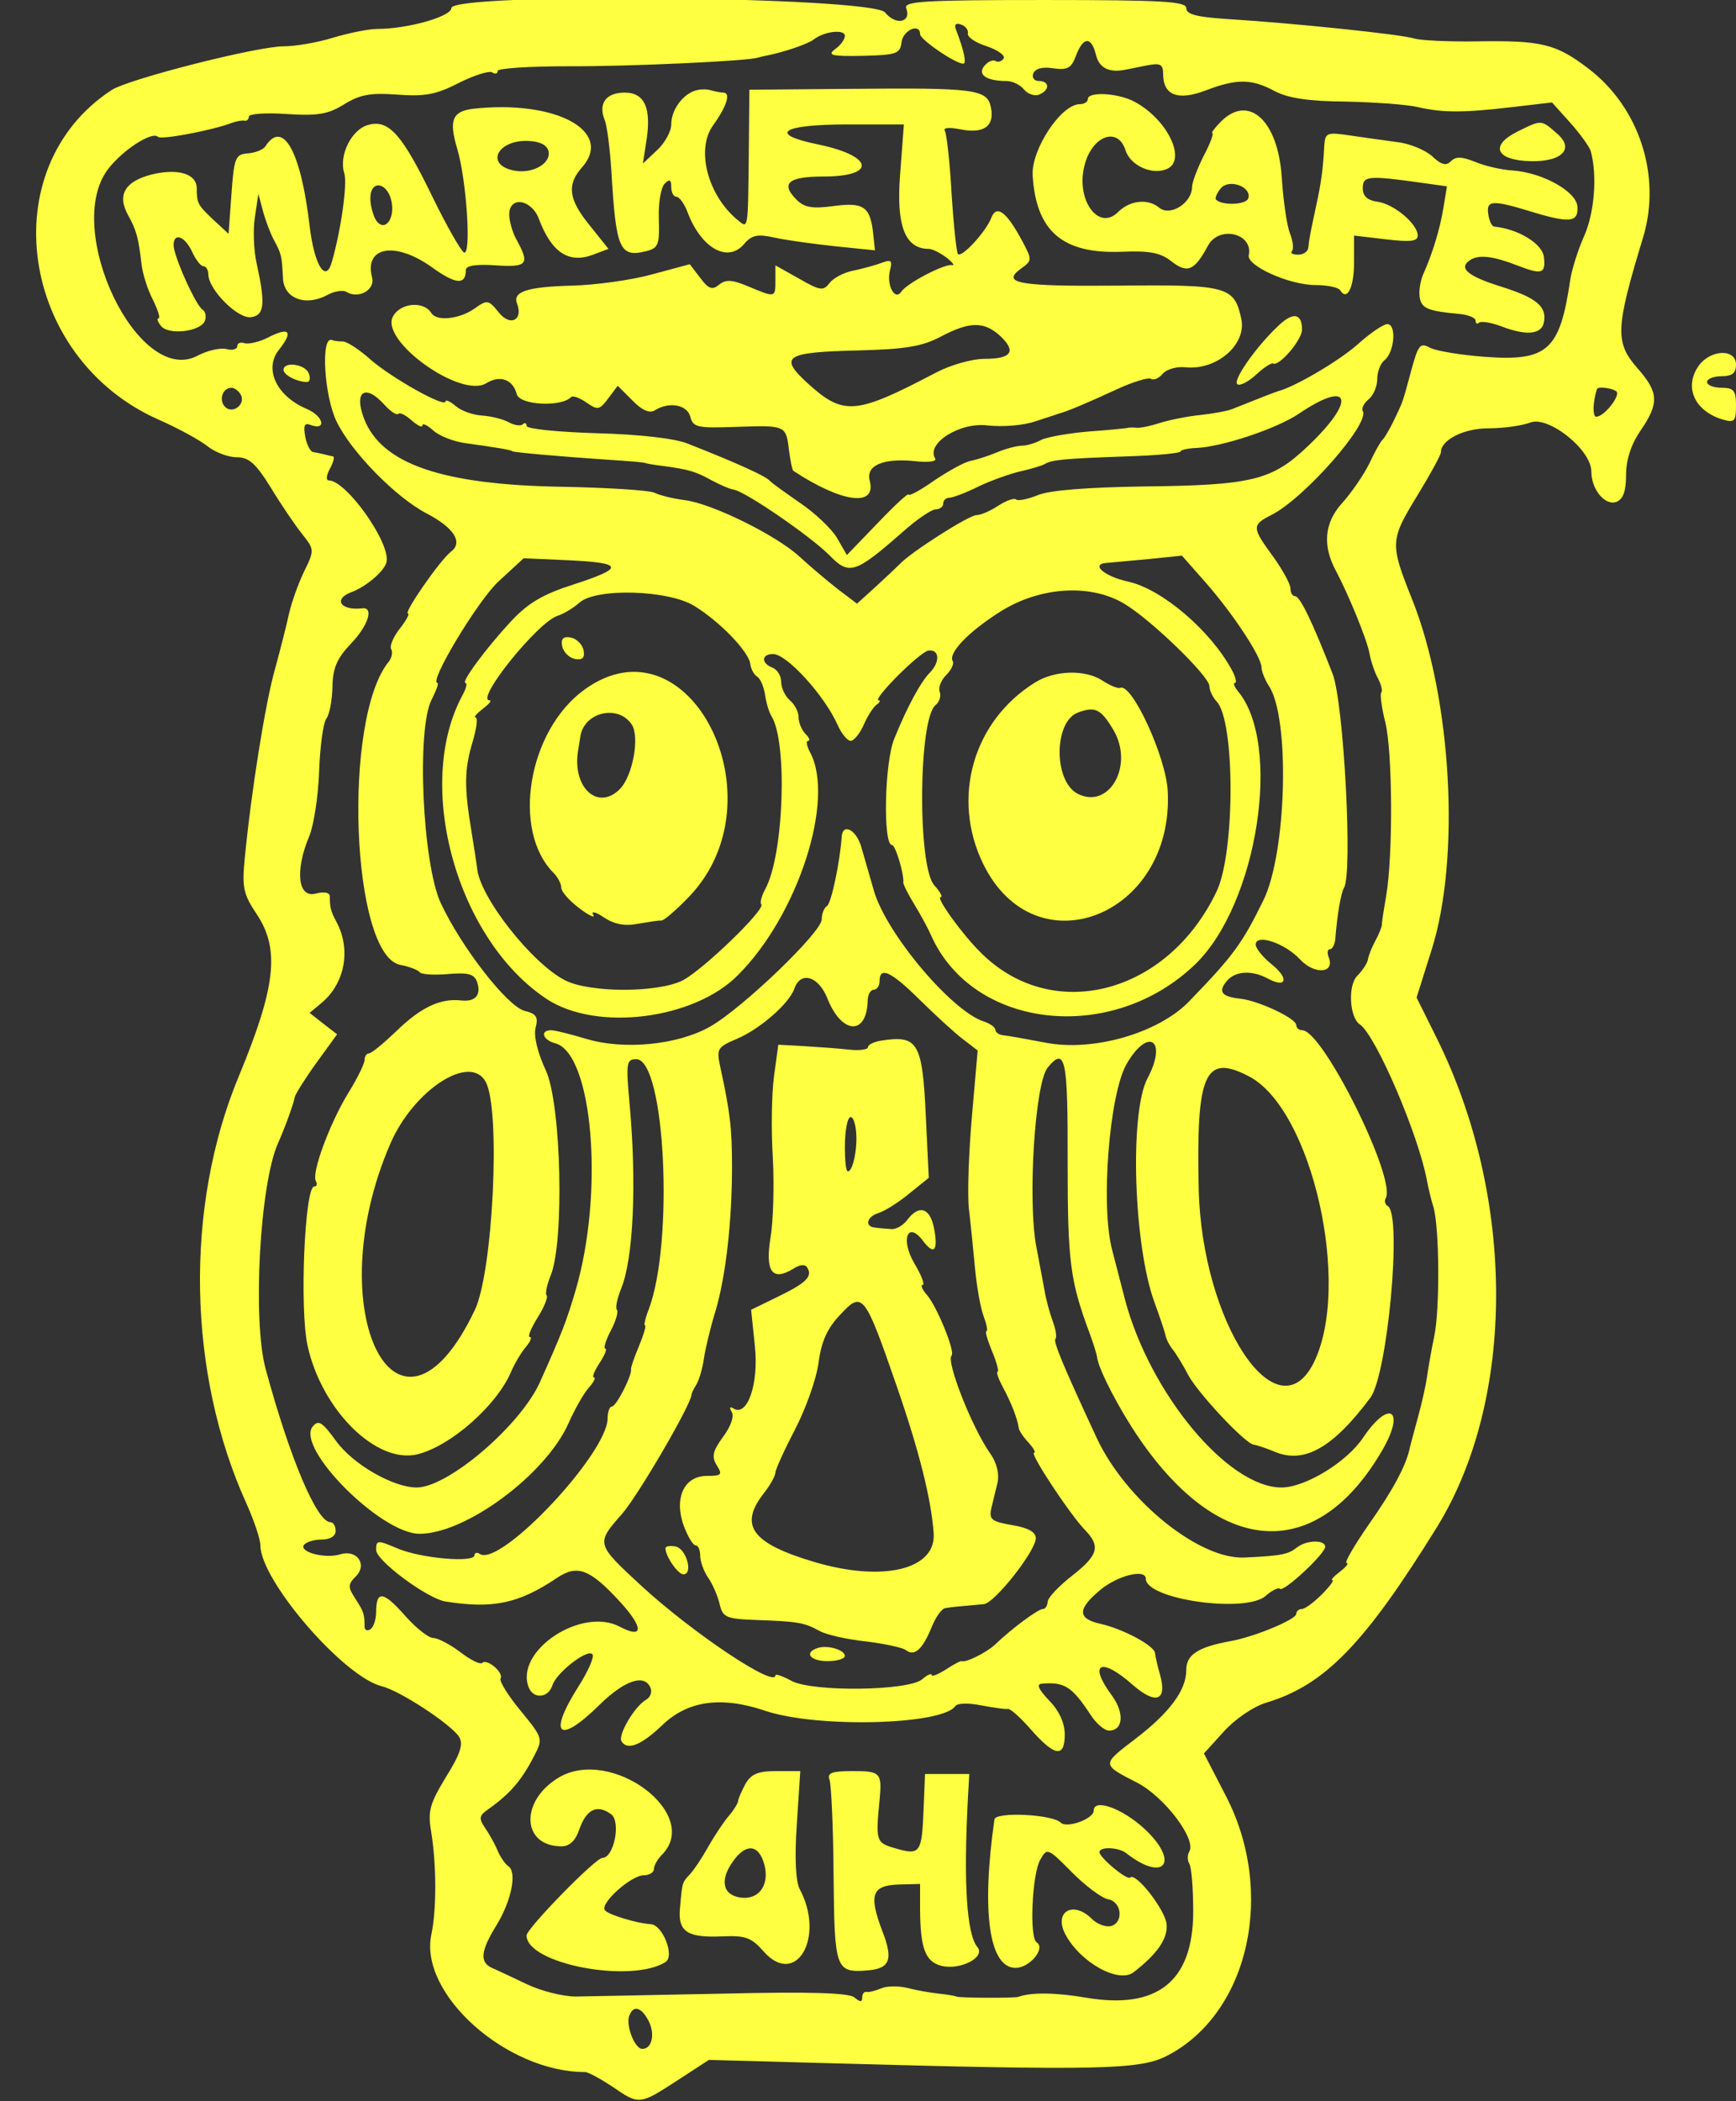 <?xml version="1.0" standalone="no"?>
<!DOCTYPE svg PUBLIC "-//W3C//DTD SVG 20010904//EN"
 "http://www.w3.org/TR/2001/REC-SVG-20010904/DTD/svg10.dtd">
<svg version="1.0" xmlns="http://www.w3.org/2000/svg"
 width="300pt" height="363pt" viewBox="0 0 300 363"
 preserveAspectRatio="xMidYMid meet">
<rect x="0" y="0" width="300" height="363" fill="#333333" stroke="none"/>
<g transform="translate(0,363) scale(0.05,-0.05)"
fill="#ffff41" stroke="none">
<path d="M1560 7232 c0 -29 -151 -72 -256 -72 -30 0 -98 -14 -152 -30 -54 -17
-131 -30 -171 -30 -93 0 -536 -113 -595 -151 -413 -270 -319 -926 162 -1139
66 -29 141 -70 168 -91 27 -22 73 -39 102 -39 42 0 66 -21 118 -105 35 -58 84
-130 108 -160 43 -54 43 -56 7 -130 -20 -41 -43 -106 -52 -145 -8 -38 -30
-124 -48 -190 -34 -118 -83 -428 -105 -655 -10 -102 -5 -125 42 -195 80 -121
65 -251 -63 -560 -188 -452 -177 -1027 27 -1476 26 -58 48 -123 48 -144 0
-121 288 -455 420 -487 62 -15 240 -132 267 -175 15 -25 4 -59 -46 -139 -55
-91 -63 -117 -51 -187 19 -117 19 -270 1 -356 -44 -205 259 -476 531 -476 11
0 53 -23 94 -50 93 -64 94 -64 225 21 l109 71 440 -12 c903 -25 1050 -22 1143
26 284 146 378 566 202 902 l-74 143 69 76 c39 43 102 86 145 99 204 61 341
203 592 608 272 442 272 1137 -1 1688 l-70 141 52 165 c100 316 70 866 -67
1210 -78 195 -77 205 19 362 44 72 80 138 80 147 0 43 79 83 165 83 51 0 116
9 144 20 63 24 211 -94 211 -169 0 -63 48 -120 87 -105 23 9 33 37 33 92 0 53
17 106 50 154 65 95 63 132 -10 215 -79 90 -77 137 19 453 64 212 -13 449
-189 583 -113 86 -161 98 -391 94 -94 -1 -189 3 -211 10 -43 14 -415 53 -643
67 -108 7 -145 16 -145 38 0 23 -80 28 -489 28 -411 0 -488 -4 -479 -28 19
-50 -36 -61 -73 -15 -45 55 -1499 70 -1499 15z m1785 -88 c-2 -12 27 -32 66
-44 38 -13 64 -32 58 -42 -7 -10 -19 -14 -28 -9 -9 6 -27 -2 -39 -17 -25 -30
8 -52 77 -52 20 0 47 -13 60 -29 13 -16 37 -24 52 -18 38 15 37 47 0 47 -17 0
-25 12 -20 26 7 17 32 24 69 18 49 -7 63 0 79 44 25 66 53 67 69 2 11 -45 45
-62 101 -51 10 2 44 9 75 15 46 9 56 4 56 -29 0 -74 50 -94 146 -58 109 42
160 41 240 -2 46 -24 115 -35 244 -36 99 -2 212 -10 250 -19 88 -20 155 -20
327 0 l137 16 63 -70 c35 -39 66 -83 71 -98 23 -84 13 -213 -23 -294 -22 -49
-43 -118 -48 -152 -36 -243 -78 -281 -295 -265 -82 6 -167 20 -189 31 -34 19
-41 11 -64 -73 -33 -121 -27 -105 -60 -175 -16 -33 -34 -64 -41 -70 -6 -5 -27
-42 -45 -81 -19 -39 -61 -100 -93 -136 -63 -68 -70 -148 -23 -235 44 -83 108
-239 116 -285 5 -27 18 -67 30 -88 11 -21 16 -43 11 -48 -5 -5 1 -52 14 -103
25 -101 27 -459 3 -599 -8 -46 -15 -91 -15 -100 0 -8 -10 -33 -22 -55 -12 -22
-24 -51 -26 -65 -2 -13 -19 -39 -37 -57 -33 -33 -27 -144 9 -168 55 -37 203
-382 232 -540 5 -27 15 -68 22 -90 21 -68 23 -355 3 -448 -10 -48 -21 -111
-25 -140 -4 -29 -18 -92 -32 -142 -13 -49 -27 -99 -29 -110 -14 -59 -58 -141
-141 -259 -50 -72 -84 -131 -76 -132 9 0 -1 -13 -23 -30 -21 -16 -33 -29 -26
-29 7 0 -9 -22 -37 -50 -27 -27 -58 -50 -69 -50 -10 0 -19 -8 -19 -17 0 -19
-146 -80 -228 -94 -113 -21 -152 -47 -152 -100 0 -70 -58 -148 -179 -240 -114
-87 -114 -86 9 -149 95 -49 207 -197 180 -239 -7 -12 -6 -31 1 -42 7 -12 13
-86 13 -164 0 -241 -123 -340 -370 -298 -105 18 -190 19 -234 3 -13 -5 -208
-4 -215 1 -3 2 -30 7 -60 10 -30 3 -80 12 -110 20 -30 7 -70 7 -90 -2 -19 -8
-42 -14 -50 -12 -8 2 -15 -7 -15 -19 0 -17 -7 -17 -27 0 -20 16 -154 20 -455
13 -236 -5 -464 -9 -508 -10 -44 0 -120 19 -170 43 -49 23 -103 49 -120 56
-43 20 -39 59 17 149 51 84 71 184 39 203 -10 7 -27 31 -37 55 -10 24 -30 59
-44 79 -21 31 -19 41 15 64 73 52 113 98 157 184 30 58 29 61 -48 155 -43 52
-74 102 -69 111 12 20 -47 70 -63 54 -7 -7 -41 10 -76 37 -36 27 -78 49 -94
49 -16 0 -60 35 -98 78 -74 84 -99 87 -99 12 0 -26 -9 -53 -20 -60 -11 -7 -20
-3 -20 9 0 44 -3 52 -32 97 -26 40 -26 49 2 77 41 41 3 94 -54 76 -51 -16
-141 7 -126 32 7 10 34 19 61 19 30 0 49 12 49 30 0 17 -8 30 -18 30 -47 0
-141 223 -224 530 -46 169 -20 640 43 780 22 49 53 133 58 160 3 11 36 64 75
118 l71 98 -48 37 -47 37 42 35 c80 67 102 184 51 279 -20 37 -23 50 -23 88 0
14 -19 18 -50 10 -61 -15 -71 80 -21 199 16 39 31 140 34 225 3 84 14 166 25
181 11 14 20 64 21 110 1 65 16 98 63 148 61 63 81 128 40 123 -75 -9 -102 32
-37 56 51 19 114 73 121 104 14 66 -139 282 -200 282 -10 0 -8 18 4 40 12 22
17 41 11 43 -6 1 -20 4 -31 7 -11 3 -28 6 -38 8 -9 1 -22 25 -27 53 -7 37 -3
49 17 41 58 -22 47 30 -12 55 -104 44 -148 137 -97 203 52 65 38 82 -36 44
-31 -16 -68 -24 -82 -20 -14 5 -25 0 -25 -10 0 -11 -17 -16 -38 -10 -20 5 -66
-5 -101 -24 -205 -105 -464 439 -308 645 50 66 153 133 173 112 11 -11 189 23
254 48 17 6 37 10 45 8 8 -2 15 5 15 14 0 10 59 14 131 9 107 -7 143 -1 199
34 54 33 90 40 183 33 95 -7 134 0 212 40 53 27 105 43 116 37 10 -7 19 -5 19
5 0 9 110 16 245 16 208 -1 622 18 655 30 6 2 19 5 30 7 60 12 143 40 163 56
36 28 107 36 107 12 0 -12 -15 -33 -34 -46 -28 -21 -12 -25 95 -23 118 3 130
7 135 48 6 42 64 66 64 27 0 -19 122 -102 149 -102 12 0 4 42 -25 118 -7 17 0
24 18 17 15 -5 26 -19 23 -31z m-2514 -1246 c21 -33 -26 -71 -53 -44 -23 23
-9 66 22 66 10 0 24 -10 31 -22z m4756 9 c14 -15 -43 -87 -70 -87 -13 0 -12
49 2 95 3 11 55 4 68 -8z m-3346 -5629 c24 -45 13 -98 -21 -98 -26 0 -58 81
-45 115 14 37 41 30 66 -17z"/>
<path d="M2400 6946 c-44 -16 -80 -68 -80 -116 0 -24 -22 -64 -49 -89 l-49
-46 11 71 c20 119 -4 174 -74 174 -65 0 -92 -38 -69 -95 8 -19 18 -98 23 -175
16 -273 28 -302 124 -277 38 10 43 24 40 110 -2 54 7 109 20 122 17 17 23 15
23 -11 0 -19 8 -34 18 -34 10 0 28 -25 39 -55 47 -123 138 -174 194 -109 27
32 47 36 106 23 40 -9 135 -22 210 -30 l137 -14 -6 57 c-10 94 -33 110 -137
96 -74 -10 -101 -5 -128 22 -56 56 -29 80 92 80 186 0 175 71 -18 111 -175 36
-126 69 102 69 l195 0 -13 -173 c-14 -177 17 -257 99 -257 12 0 40 -14 61 -30
22 -17 30 -29 19 -26 -25 5 -155 -62 -175 -92 -22 -33 -52 23 -39 74 9 34 4
38 -28 26 -21 -8 -65 -20 -98 -27 -33 -6 -70 -26 -83 -43 -21 -28 -32 -27
-105 15 l-82 46 0 -52 c0 -60 0 -60 -93 -21 -57 24 -79 25 -102 6 -23 -19 -36
-15 -65 24 l-36 47 -130 -35 c-72 -20 -196 -37 -277 -39 -155 -4 -206 -21
-190 -62 22 -57 -23 -80 -62 -32 -37 46 -41 46 -86 14 -52 -36 -130 -44 -148
-15 -26 43 -108 36 -133 -12 -45 -84 236 -285 323 -230 47 29 92 13 105 -38
10 -38 153 -46 188 -10 6 6 30 -3 53 -19 39 -27 45 -26 75 14 l33 44 51 -51
c33 -34 59 -45 77 -34 49 31 112 20 123 -22 9 -37 25 -40 160 -35 170 6 171 5
181 -82 5 -36 11 -67 15 -70 169 -111 288 -126 264 -34 -14 52 45 78 151 68
51 -6 82 -2 75 9 -32 52 86 126 181 114 53 -6 125 0 165 14 40 13 77 25 82 27
28 7 101 38 196 82 58 27 113 44 122 38 10 -6 28 2 41 18 13 15 48 25 77 22
109 -12 214 79 194 168 -24 111 -47 118 -424 114 -348 -3 -407 8 -337 59 39
28 39 30 2 99 -53 98 -87 123 -105 76 -18 -47 -101 -138 -115 -125 -5 5 -15
99 -22 208 -6 109 -17 206 -23 217 -8 12 13 14 54 6 80 -16 118 11 105 75 -12
64 -54 69 -485 65 l-350 -3 -2 -220 c-3 -270 -1 -261 -40 -229 -102 85 -143
242 -84 325 48 67 63 114 36 114 -9 0 -29 4 -43 8 -15 5 -40 4 -57 -2z m1057
-847 c57 -54 39 -79 -55 -79 -42 0 -116 -21 -164 -46 -282 -148 -322 -152
-448 -37 -99 91 -76 106 173 112 166 4 224 14 287 47 102 54 151 54 207 3z"/>
<path d="M3760 6918 c0 -10 -13 -18 -28 -18 -65 0 -168 -157 -163 -246 12
-193 103 -272 308 -264 97 4 134 -3 173 -34 54 -42 79 -31 125 55 38 71 157
43 141 -33 -8 -36 140 -103 230 -103 41 0 80 -8 86 -18 24 -39 48 10 48 97 l0
92 110 -13 c85 -10 110 -7 110 13 0 40 -83 110 -140 117 -34 5 -50 19 -50 47
0 43 20 44 206 18 l85 -12 -12 -73 c-12 -74 -38 -160 -71 -233 -9 -22 -15 -57
-11 -78 6 -38 29 -47 138 -57 30 -3 55 -13 55 -23 0 -10 5 -13 12 -7 6 6 40 1
75 -12 88 -34 141 -29 149 13 11 55 -26 85 -146 123 -119 37 -151 65 -108 93
31 19 79 13 164 -20 83 -32 97 -28 90 30 -5 46 -89 97 -172 105 -8 1 -17 20
-20 42 -8 49 13 51 144 11 137 -42 167 -39 164 15 -2 53 -121 119 -225 126
-36 2 -93 15 -127 29 -47 19 -68 20 -85 3 -17 -17 -33 -13 -65 17 -23 21 -77
44 -121 49 -43 6 -117 16 -164 23 -79 12 -85 9 -88 -35 -4 -78 -10 -126 -28
-208 -21 -98 -24 -113 -27 -144 -1 -14 -17 -25 -35 -25 -19 0 -28 5 -22 12 7
7 4 35 -7 63 -11 28 -23 115 -28 193 -13 196 -114 288 -210 192 -22 -22 -35
-40 -30 -40 6 0 -7 -36 -30 -79 -22 -44 -40 -92 -40 -107 0 -55 -75 -103 -113
-72 -39 33 -102 26 -143 -15 -67 -67 -146 42 -116 160 25 103 115 138 142 54
17 -55 97 -89 147 -63 64 35 -6 173 -117 231 -56 30 -160 35 -160 9z m554
-344 c-8 -22 -90 -25 -111 -4 -5 5 3 23 16 39 29 35 109 5 95 -35z"/>
<path d="M1634 6884 c-71 -9 -83 -40 -54 -137 33 -110 50 -376 23 -359 -11 7
-59 91 -106 187 -106 219 -152 272 -222 254 -59 -14 -105 -105 -85 -168 11
-36 -11 -195 -43 -306 -21 -76 -61 -11 -77 125 -30 257 -92 369 -153 274 -7
-11 -34 -22 -60 -24 -43 -3 -48 -14 -57 -140 l-10 -138 -53 49 c-53 50 -57 57
-57 108 0 51 -65 70 -156 48 -93 -24 -120 -71 -81 -141 29 -52 36 -80 46 -168
4 -35 22 -91 40 -125 17 -35 26 -63 19 -63 -7 0 -3 -12 9 -27 27 -32 136 -19
151 18 6 15 2 33 -8 39 -23 14 -100 185 -100 223 0 45 39 31 64 -23 12 -27 30
-50 39 -50 9 0 17 -13 17 -28 0 -52 102 -155 148 -148 46 7 50 44 19 186 -10
44 -13 116 -6 160 l12 80 16 -60 c9 -33 26 -78 38 -100 26 -48 27 -54 31 -130
2 -71 77 -100 152 -60 25 14 56 19 68 11 41 -25 99 7 88 50 -28 107 80 126
206 36 83 -60 118 -63 118 -10 0 15 35 21 104 16 110 -7 118 4 70 91 -13 24
-24 62 -24 85 0 64 76 53 102 -14 44 -118 104 -157 188 -125 l53 20 -68 85
c-70 87 -76 137 -24 196 112 126 -91 235 -377 203z m262 -148 c8 -44 -62 -80
-126 -64 -94 23 -47 106 57 101 41 -2 65 -15 69 -37z m-544 -167 c16 -64 -23
-115 -53 -69 -10 17 -19 50 -19 75 0 63 56 57 72 -6z"/>
<path d="M5244 6805 c-90 -45 -77 -93 26 -101 121 -9 177 38 112 94 -56 49
-53 49 -138 7z"/>
<path d="M4418 6134 c-77 -72 -160 -191 -141 -202 9 -6 38 9 65 34 26 24 52
41 58 38 20 -12 100 81 100 117 0 57 -31 62 -82 13z"/>
<path d="M4690 6068 c-64 -56 -210 -142 -270 -159 -9 -2 -77 -29 -160 -62 -16
-7 -66 -16 -110 -21 -44 -4 -108 -17 -143 -28 -34 -11 -70 -18 -80 -16 -9 1
-21 1 -27 0 -5 -2 -67 -8 -137 -13 -70 -6 -144 -19 -164 -29 -20 -11 -50 -20
-66 -20 -17 0 -56 -10 -87 -23 -31 -13 -72 -26 -93 -30 -20 -4 -76 -35 -125
-68 -48 -34 -88 -55 -88 -48 0 7 -48 -37 -106 -98 l-107 -111 -34 59 c-19 32
-77 87 -129 122 -52 36 -98 69 -104 76 -14 16 -108 59 -283 128 -44 18 -166
32 -315 36 -133 4 -242 15 -242 25 0 10 -6 13 -13 6 -7 -7 -29 -4 -49 7 -20
11 -61 21 -92 23 -31 2 -72 16 -91 33 -19 16 -35 23 -35 16 0 -24 -187 81
-260 145 -38 34 -81 62 -95 62 -14 0 -31 2 -38 5 -39 15 -27 -192 16 -281 51
-106 206 -264 313 -319 93 -49 125 -99 83 -131 -38 -29 -166 -214 -149 -214 7
0 -6 -24 -28 -52 -23 -29 -36 -61 -30 -71 6 -10 2 -30 -8 -43 -161 -195 -130
-1014 39 -1048 32 -6 62 -18 67 -25 4 -8 48 -11 97 -7 68 6 91 1 101 -25 17
-46 -4 -72 -55 -66 -71 8 -139 -24 -223 -106 -44 -42 -86 -77 -95 -77 -8 0
-15 -10 -15 -23 0 -12 -25 -64 -57 -115 -64 -105 -128 -278 -111 -304 5 -10 3
-18 -6 -18 -33 0 -51 -423 -23 -550 49 -223 239 -411 381 -375 115 29 273 169
322 284 12 28 35 67 51 86 16 19 23 35 14 35 -8 0 4 30 27 67 23 37 37 71 31
77 -5 6 1 36 14 68 48 116 37 591 -16 708 -29 62 -43 120 -36 148 10 38 3 49
-38 59 -60 16 -218 219 -290 373 -63 138 -84 601 -31 703 16 31 25 57 20 57
-32 0 139 284 211 351 l87 80 155 -7 c191 -9 195 -26 16 -84 -106 -34 -156
-64 -215 -127 -87 -94 -175 -213 -157 -213 7 0 2 -20 -12 -45 -166 -311 -17
-844 294 -1048 172 -112 507 -70 659 83 208 207 337 607 250 770 -12 22 -15
40 -7 40 8 0 4 11 -9 24 -13 13 -24 39 -24 58 0 18 -13 44 -30 58 -16 14 -30
42 -30 63 0 21 -13 43 -30 50 -40 15 -39 47 2 47 47 0 177 -142 223 -245 13
-30 34 -55 45 -55 11 0 32 25 45 55 13 30 33 62 45 70 11 8 14 15 7 15 -25 0
141 167 172 172 38 5 41 -39 5 -76 -31 -31 -78 -117 -123 -228 -34 -81 -40
-368 -8 -368 12 0 42 -101 39 -129 -1 -6 16 -40 38 -76 22 -36 48 -84 58 -107
145 -326 626 -378 914 -99 214 208 300 758 147 942 -13 16 -18 29 -11 29 7 0
3 20 -10 44 -73 136 -241 280 -358 306 -83 18 -133 61 -75 65 14 1 78 7 143
13 l117 12 82 -93 c95 -108 193 -257 193 -293 0 -14 12 -43 26 -65 73 -111 61
-575 -19 -739 -74 -151 -104 -192 -257 -350 -106 -110 -332 -175 -496 -143
-68 13 -135 25 -149 26 -14 2 -25 11 -25 19 0 8 -18 21 -39 28 -111 35 -336
302 -380 450 -14 50 -35 120 -45 156 -18 58 -64 81 -67 32 -6 -87 -36 -230
-51 -239 -10 -6 -18 -27 -18 -46 0 -44 -273 -306 -385 -370 -112 -64 -298 -82
-428 -43 -54 16 -108 30 -122 30 -40 0 -29 -34 14 -45 130 -35 170 -516 70
-855 -31 -105 -46 -144 -122 -314 -66 -150 -318 -366 -427 -366 -81 0 -220 80
-278 160 -48 66 -61 75 -81 51 -61 -73 235 -371 369 -371 159 0 434 203 514
380 22 50 54 106 71 125 17 19 25 35 18 35 -8 0 1 22 19 50 18 27 27 50 20 50
-7 0 1 28 19 62 18 34 27 67 21 72 -6 6 1 39 15 74 42 102 54 362 29 637 -13
142 -11 155 23 155 100 0 131 -633 43 -865 -12 -30 -17 -55 -13 -55 5 0 -4
-31 -20 -70 -16 -38 -29 -75 -28 -81 4 -21 -51 -129 -66 -129 -8 0 -15 -19
-15 -41 0 -121 -369 -513 -441 -469 -10 7 -19 5 -19 -4 0 -27 -185 -11 -265
23 -71 30 -75 30 -75 -5 0 -37 177 -168 240 -178 164 -26 253 -7 384 81 71 48
114 32 218 -81 83 -90 83 -131 0 -87 -132 70 -363 -83 -315 -209 16 -42 68
-38 82 6 14 45 125 130 139 107 6 -10 -16 -59 -49 -111 -107 -169 -68 -202 73
-63 88 86 157 109 177 57 5 -14 -2 -32 -17 -40 -40 -24 -97 -122 -84 -143 20
-33 69 -13 140 55 88 85 203 102 355 51 178 -61 615 -50 659 16 7 10 46 11 90
2 43 -8 84 -14 91 -12 8 2 43 -29 79 -70 83 -95 118 -100 118 -19 0 40 -19 82
-54 118 -37 39 -45 57 -25 58 78 7 104 -10 168 -107 19 -30 48 -55 64 -55 49
0 54 61 10 121 -83 112 -39 135 72 37 80 -70 120 -55 94 36 -9 31 -16 64 -17
74 -3 26 -112 84 -189 101 -80 18 -80 51 1 118 59 49 156 73 156 38 0 -72 347
-121 415 -59 21 19 43 29 49 24 12 -13 156 121 156 145 0 25 -64 24 -97 -2
-31 -24 -53 -29 -181 -35 -157 -8 -410 197 -511 412 -119 256 -152 336 -143
344 5 6 1 32 -9 59 -10 27 -23 73 -28 103 -6 30 -18 99 -29 154 -31 163 -5
568 39 621 61 74 70 32 69 -326 0 -346 8 -410 77 -595 12 -33 24 -70 25 -82 7
-44 77 -179 145 -278 282 -412 615 -429 840 -42 82 141 25 179 -66 44 -56 -84
-200 -172 -282 -172 -185 0 -455 325 -541 650 -17 66 -37 143 -44 170 -41 153
-10 541 50 644 75 129 142 82 72 -50 -63 -119 -48 -578 24 -774 18 -49 35
-100 38 -113 2 -13 13 -35 25 -50 12 -15 36 -54 53 -87 33 -63 198 -239 227
-242 9 -1 43 -12 74 -25 101 -42 201 15 329 187 60 80 110 631 61 662 -10 6
-13 18 -8 27 40 64 -217 581 -288 581 -11 0 -21 8 -21 18 0 23 -130 84 -193
91 -65 7 -78 24 -47 61 29 35 86 39 143 8 64 -34 73 1 12 50 -30 24 -55 55
-55 68 0 39 101 5 153 -51 49 -53 120 -49 100 5 -7 17 -5 30 3 30 9 0 17 16
19 35 7 89 20 160 30 177 31 50 -1 640 -39 739 -70 180 -113 269 -130 269 -9
0 -16 12 -16 27 0 15 -27 64 -60 110 -74 101 -74 109 -5 144 114 58 341 317
315 359 -5 9 4 27 20 40 17 14 30 45 30 70 0 25 11 55 26 66 34 29 41 124 9
124 -14 0 -61 -32 -105 -72z m-3360 -208 c20 -22 41 -36 47 -30 5 6 26 -5 46
-23 21 -18 37 -26 37 -17 0 9 17 1 38 -18 21 -19 73 -39 115 -44 88 -12 157
-23 157 -27 0 -4 174 -19 336 -30 68 -4 124 -9 124 -11 0 -1 27 -6 60 -10 91
-12 116 -20 170 -50 28 -15 62 -30 76 -32 42 -7 268 -163 332 -228 67 -69 89
-61 251 81 49 44 101 79 115 79 14 0 26 9 26 20 0 11 9 20 21 20 11 0 57 17
101 39 44 21 109 44 144 52 35 8 73 19 84 25 25 15 60 19 285 27 102 3 185 11
185 17 0 5 25 11 55 12 90 4 277 67 352 117 181 123 203 50 33 -111 -124 -118
-192 -135 -570 -139 -192 -3 -323 -13 -363 -30 -35 -14 -69 -21 -75 -15 -6 6
-33 -3 -61 -21 -27 -18 -61 -33 -76 -33 -26 0 -227 -128 -265 -169 -11 -11
-49 -47 -84 -79 l-64 -58 -66 50 c-36 28 -95 78 -131 111 -79 74 -305 186
-400 197 -38 5 -84 16 -102 25 -18 9 -163 18 -323 21 -413 7 -622 79 -682 236
-36 95 5 121 72 46z m1070 -694 c88 -54 186 -156 193 -199 2 -18 13 -39 24
-45 11 -7 23 -35 27 -62 4 -28 14 -61 22 -74 57 -90 43 -482 -21 -598 -13 -24
-19 -47 -14 -53 17 -16 -203 -228 -272 -263 -86 -43 -319 -43 -405 0 -114 57
-297 289 -305 388 -2 17 -11 76 -20 130 -25 150 -24 212 4 305 14 47 19 85 11
86 -8 0 3 13 25 30 21 16 32 29 23 29 -51 0 167 271 235 292 22 7 56 28 75 45
56 52 308 45 398 -11z m1487 7 c93 -56 293 -250 293 -284 0 -14 11 -38 25 -53
64 -67 64 -522 0 -656 -169 -356 -568 -460 -816 -211 -63 62 -156 191 -138
191 8 0 -1 18 -22 41 -58 64 -55 573 4 622 14 11 20 32 15 46 -6 14 4 40 22
58 18 18 28 40 23 48 -17 28 54 102 165 172 137 86 312 97 429 26z m-708
-1368 c53 -52 119 -113 148 -135 l52 -40 -20 -230 c-11 -126 -16 -270 -10
-320 6 -49 15 -141 21 -204 6 -63 19 -137 30 -165 10 -28 15 -51 9 -51 -5 0 4
-31 20 -70 16 -38 24 -70 19 -70 -6 0 3 -25 19 -55 28 -52 50 -108 54 -140 1
-8 16 -31 34 -50 17 -19 26 -35 19 -35 -17 0 125 -215 177 -268 53 -55 44 -86
-42 -154 -48 -37 -88 -79 -88 -93 -1 -14 -8 -25 -17 -25 -16 0 -108 -68 -164
-122 -31 -29 -102 -64 -116 -58 -3 2 -28 -11 -55 -29 -27 -17 -49 -26 -49 -19
0 7 -15 1 -33 -15 -49 -40 -375 -44 -450 -6 -31 17 -57 26 -57 20 0 -45 -284
145 -461 307 -161 149 -160 147 -68 252 56 65 235 372 239 410 0 6 8 22 17 36
9 15 21 55 26 90 5 35 23 109 40 164 35 118 57 306 57 500 0 132 -7 189 -41
345 -13 61 -9 67 57 95 79 33 182 122 200 175 22 61 84 41 114 -36 50 -125
137 -128 139 -4 1 19 10 35 21 35 11 0 20 14 20 30 0 52 40 33 139 -65z m1137
-264 c219 -113 357 -725 224 -991 -127 -251 -386 141 -397 601 -9 400 21 469
173 390z m-2637 -20 c52 -97 25 -656 -38 -788 -265 -556 -544 -4 -291 577 81
185 276 311 329 211z"/>
<path d="M1943 5027 c4 -20 24 -40 44 -44 26 -5 35 4 30 30 -4 20 -24 40 -44
44 -26 5 -35 -4 -30 -30z"/>
<path d="M2020 4877 c-195 -141 -253 -486 -107 -633 15 -15 27 -38 27 -52 0
-13 28 -45 63 -71 34 -26 56 -35 47 -22 -8 14 9 10 37 -9 36 -24 73 -31 118
-22 36 6 72 12 81 11 9 0 52 37 96 83 323 337 -1 977 -362 715z m163 -120 c29
-42 4 -179 -41 -224 -76 -76 -165 6 -144 133 1 8 5 31 8 50 13 83 130 111 177
41z"/>
<path d="M3578 4902 c-215 -133 -291 -399 -180 -627 180 -369 660 -180 638
251 -6 119 -125 377 -165 357 -7 -3 -35 8 -62 26 -59 38 -164 35 -231 -7z
m270 -164 c73 -123 -15 -278 -125 -220 -82 45 -81 249 3 280 59 22 79 12 122
-60z"/>
<path d="M3045 3664 c-25 -4 -45 -14 -45 -22 0 -9 -29 -13 -65 -9 -36 4 -105
9 -155 12 l-90 5 -15 -110 c-8 -60 -10 -186 -4 -280 5 -93 2 -218 -8 -277 -19
-117 6 -152 79 -107 23 15 41 16 48 4 19 -31 -3 -53 -102 -101 l-92 -45 13
-125 c14 -131 -26 -246 -74 -216 -13 8 -15 3 -6 -12 9 -15 -3 -50 -30 -86 -36
-50 -40 -68 -22 -98 21 -33 17 -37 -34 -37 -79 0 -114 -77 -80 -172 14 -37 32
-68 41 -68 9 0 16 -16 16 -36 0 -19 12 -53 27 -75 15 -21 33 -62 40 -91 11
-47 21 -52 128 -56 145 -5 165 -9 218 -38 23 -13 95 -29 160 -36 64 -8 126
-21 138 -30 29 -23 57 2 88 77 14 36 36 67 48 68 21 4 46 6 134 14 37 4 179
184 179 228 0 21 -27 36 -82 45 -71 12 -80 20 -72 57 6 24 15 64 22 91 6 29
-3 68 -26 100 -62 88 -153 318 -133 338 13 13 -50 168 -85 209 -17 19 -23 35
-15 35 8 0 -4 33 -28 73 -50 84 -24 151 30 78 38 -50 52 -32 37 46 -14 70 -52
81 -92 28 -14 -19 -39 -34 -56 -32 -16 1 -41 3 -55 5 -38 3 -30 38 13 51 21 7
69 37 105 67 l67 54 -10 210 c-12 259 -27 284 -155 264z m-85 -339 c0 -41 -9
-88 -20 -105 -14 -21 -19 0 -20 75 0 58 9 105 20 105 11 0 20 -34 20 -75z
m140 -857 c77 -222 119 -390 127 -507 8 -125 -176 -169 -414 -98 -215 64 -260
126 -173 237 22 28 39 59 40 71 0 11 31 79 68 150 37 71 74 175 81 230 10 74
30 119 75 166 77 83 84 75 196 -249z"/>
<path d="M2300 1910 c0 -28 43 -90 62 -90 35 0 10 89 -27 96 -19 4 -35 1 -35
-6z"/>
<path d="M2825 1565 c-47 -16 -25 -45 35 -45 33 0 60 8 60 18 0 21 -61 39 -95
27z"/>
<path d="M980 5982 c0 -18 47 -42 81 -42 10 0 13 14 6 30 -12 32 -87 42 -87
12z"/>
<path d="M1930 1117 c-134 -81 -127 -237 11 -237 27 0 48 19 61 58 25 71 62
88 110 53 35 -25 10 -151 -30 -151 -24 0 -262 -244 -262 -268 0 -98 360 -167
480 -92 33 21 -10 129 -51 131 -50 3 -150 34 -159 49 -15 25 92 120 135 120
19 0 35 10 35 21 0 12 12 34 27 49 141 141 -175 377 -357 267z"/>
<path d="M2576 1095 c-13 -25 -25 -51 -25 -59 -1 -8 -15 -31 -33 -52 -17 -20
-49 -68 -70 -105 -21 -38 -49 -80 -63 -95 -28 -30 -27 -28 -35 -120 -7 -80 27
-101 150 -95 76 3 97 -4 139 -52 112 -127 214 49 125 215 -14 27 -18 107 -10
225 l12 183 -82 0 c-65 0 -88 -10 -108 -45z m66 -279 c18 -70 -19 -122 -83
-113 -62 9 -72 61 -25 126 45 63 89 58 108 -13z"/>
<path d="M2867 1110 c6 -16 13 -165 14 -330 3 -324 7 -337 115 -329 80 6 92
37 54 135 -48 126 -37 159 55 162 l75 2 0 -90 c1 -132 18 -179 74 -193 65 -16
154 30 124 65 -37 45 -48 220 -33 508 l5 90 -76 0 -77 0 -5 -125 c-6 -148 -12
-157 -97 -132 -67 19 -69 24 -55 167 9 94 3 100 -92 100 -73 0 -90 -6 -81 -30z"/>
<path d="M3780 1003 c0 -28 -93 -62 -114 -41 -29 29 -225 38 -229 11 -46 -321
-18 -513 73 -513 49 0 105 68 73 88 -26 16 -16 235 12 285 24 43 26 42 110
-43 47 -47 103 -89 125 -93 49 -9 54 -84 7 -93 -17 -3 -46 8 -63 25 -65 65
-133 25 -92 -53 52 -98 185 -171 236 -131 83 64 119 117 114 167 -6 50 -107
180 -126 160 -11 -10 -106 69 -106 88 0 20 67 17 93 -4 132 -103 186 -30 62
85 -76 70 -175 106 -175 62z"/>
<path d="M5871 5996 c-52 -74 -14 -157 84 -186 40 -11 45 -6 45 49 0 52 -8 61
-50 61 -27 0 -50 9 -50 20 0 11 23 20 50 20 37 0 50 11 50 40 0 56 -88 53
-129 -4z"/>
</g>
</svg>
